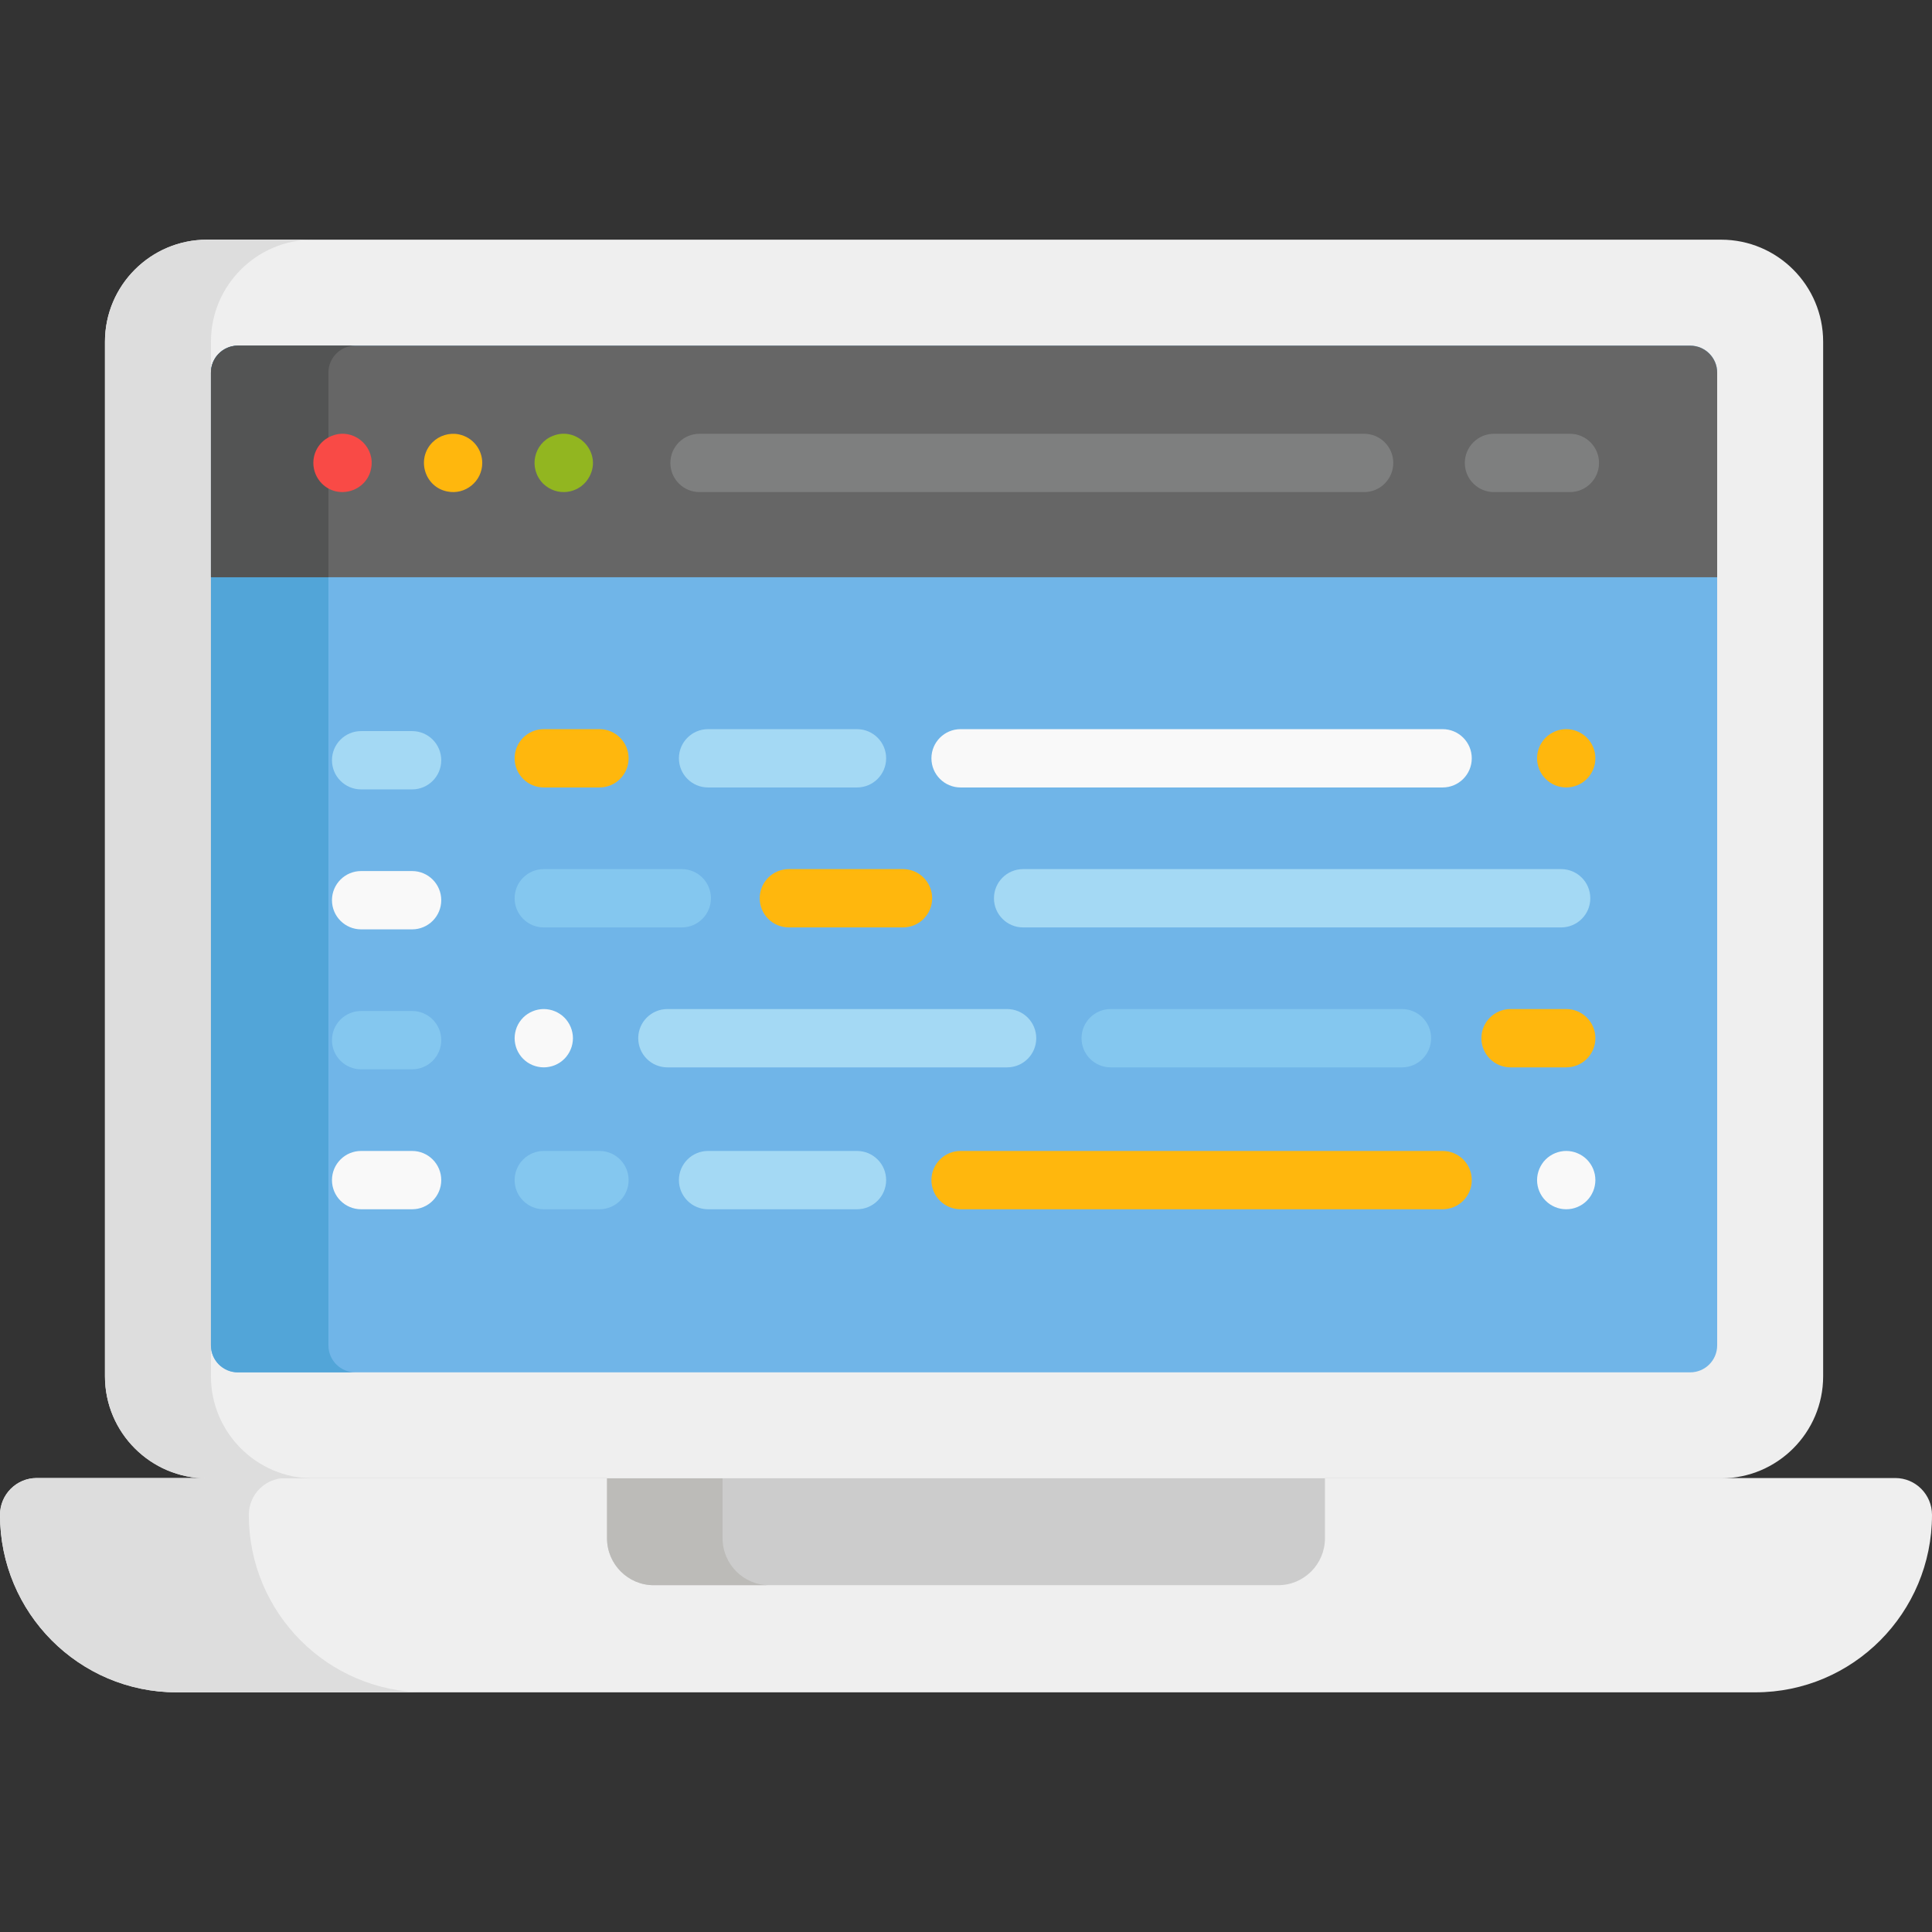 <?xml version="1.0" encoding="iso-8859-1"?>
<!-- Generator: Adobe Illustrator 19.0.0, SVG Export Plug-In . SVG Version: 6.00 Build 0)  -->
<svg version="1.1" id="Capa_1" xmlns="http://www.w3.org/2000/svg" xmlns:xlink="http://www.w3.org/1999/xlink" x="0px" y="0px"
	 viewBox="0 0 512 512" style="enable-background:new 0 0 512 512;" xml:space="preserve">
<rect x="0" y="0" width="512" height="512" fill="#333333" stroke="none"/>
<path style="fill:#EFEFEF;" d="M9.722,391.696c-5.369,0-9.722,4.373-9.722,9.766l0,0l0,0l0,0c0,25.97,20.958,47.023,46.81,47.023
	H465.19c25.853,0,46.81-21.053,46.81-47.023l0,0l0,0l0,0c0-5.394-4.353-9.766-9.722-9.766H9.722z"/>
<path style="fill:#DDDDDD;" d="M65.936,401.462c0-5.394,4.353-9.766,9.722-9.766H9.722c-5.369,0-9.722,4.373-9.722,9.766
	c0,25.97,20.958,47.023,46.81,47.023h65.936C86.894,448.485,65.936,427.432,65.936,401.462z"/>
<path style="fill:#CCCCCC;" d="M160.874,391.696v15.975c0,6.83,5.563,12.419,12.363,12.419h165.526
	c6.799,0,12.363-5.589,12.363-12.419v-15.975H160.874z"/>
<path style="fill:#BCBBB8;" d="M191.492,407.672v-15.976h-30.618v15.975c0,6.83,5.563,12.419,12.363,12.419h30.618
	C197.055,420.091,191.492,414.502,191.492,407.672z"/>
<path style="fill:#EFEFEF;" d="M456.118,63.516c-18.407,0-382.842,0-401.267,0c-14.906,0-27.035,12.128-27.035,27.035v274.188
	c0,14.907,12.129,27.035,27.035,27.035c19.372,0,383.347,0,401.267,0c14.906,0,27.035-12.129,27.035-27.035V90.55
	C483.153,75.643,471.025,63.516,456.118,63.516z"/>
<path style="fill:#DDDDDD;" d="M55.903,364.738V90.55c0-14.907,12.129-27.035,27.035-27.035H54.851
	c-14.906,0-27.035,12.128-27.035,27.035v274.188c0,14.907,12.129,27.035,27.035,27.035h28.086
	C68.031,391.773,55.903,379.645,55.903,364.738z"/>
<path style="fill:#70B5E8;" d="M455.067,356.54c0,3.947-3.2,7.147-7.147,7.147c-16.982,0-398.125,0-384.87,0
	c-3.947,0-7.147-3.199-7.147-7.147V98.749c0-3.947,3.199-7.147,7.147-7.147c23.432,0,408.849,0,384.87,0
	c3.947,0,7.147,3.199,7.147,7.147V356.54z"/>
<path style="fill:#52A5D8;" d="M87.036,356.54V98.749c0-3.947,3.199-7.147,7.147-7.147H63.05c-3.947,0-7.147,3.199-7.147,7.147
	v257.79c0,3.947,3.199,7.147,7.147,7.147h31.134C90.236,363.687,87.036,360.487,87.036,356.54z"/>
<path style="fill:#666666;" d="M447.92,91.602c-16.73,0-368.26,0-384.87,0c-3.947,0-7.147,3.199-7.147,7.147v54.227h399.164V98.749
	C455.067,94.802,451.867,91.602,447.92,91.602z"/>
<path style="fill:#535454;" d="M55.903,98.749v54.227h31.133V98.749c0-3.947,3.199-7.147,7.147-7.147H63.05
	c-1.233,0-2.394,0.313-3.407,0.863c-0.202,0.11-0.399,0.229-0.589,0.358C57.153,94.107,55.903,96.283,55.903,98.749z"/>
<path style="fill:#F94A46;" d="M85.304,128.15c-1.443-1.443-2.266-3.431-2.266-5.471c0-3.613,2.491-6.797,6.223-7.572
	c5.256-1.096,10.207,3.66,9.077,9.087C97.226,130.121,89.707,132.552,85.304,128.15z"/>
<path style="fill:#FFB70D;" d="M118.56,130.252c-5.993-1.146-8.329-8.643-3.946-13.033c1.793-1.793,4.461-2.617,6.965-2.112
	c3.861,0.802,6.223,4.123,6.223,7.572C127.801,127.588,123.293,131.214,118.56,130.252z"/>
<path style="fill:#92B620;" d="M143.914,128.15c-3.984-4.11-2.412-10.624,2.514-12.601c6.754-2.845,13.704,4.865,9.375,11.425
	C153.267,130.826,147.606,131.735,143.914,128.15z"/>
<g>
	<path style="fill:#7E7F7F;" d="M361.504,130.41H185.382c-4.267,0-7.727-3.459-7.727-7.727s3.46-7.727,7.727-7.727h176.122
		c4.267,0,7.727,3.459,7.727,7.727C369.231,126.95,365.771,130.41,361.504,130.41z"/>
	<path style="fill:#7E7F7F;" d="M416.032,130.41h-20.112c-4.267,0-7.727-3.459-7.727-7.727s3.46-7.727,7.727-7.727h20.112
		c4.267,0,7.727,3.459,7.727,7.727C423.759,126.95,420.299,130.41,416.032,130.41z"/>
</g>
<path style="fill:#A4D9F4;" d="M109.208,209.201H95.702c-4.267,0-7.727-3.459-7.727-7.727c0-4.268,3.46-7.727,7.727-7.727h13.506
	c4.267,0,7.727,3.459,7.727,7.727C116.935,205.742,113.476,209.201,109.208,209.201z"/>
<path style="fill:#F9F9F9;" d="M109.208,246.291H95.702c-4.267,0-7.727-3.459-7.727-7.727s3.46-7.727,7.727-7.727h13.506
	c4.267,0,7.727,3.459,7.727,7.727C116.935,242.832,113.476,246.291,109.208,246.291z"/>
<path style="fill:#84C7EF;" d="M109.208,283.379H95.702c-4.267,0-7.727-3.459-7.727-7.727s3.46-7.727,7.727-7.727h13.506
	c4.267,0,7.727,3.459,7.727,7.727C116.935,279.92,113.476,283.379,109.208,283.379z"/>
<g>
	<path style="fill:#F9F9F9;" d="M109.208,320.468H95.702c-4.267,0-7.727-3.459-7.727-7.727s3.46-7.727,7.727-7.727h13.506
		c4.267,0,7.727,3.459,7.727,7.727C116.935,317.009,113.476,320.468,109.208,320.468z"/>
	<path style="fill:#F9F9F9;" d="M382.307,208.686H254.564c-4.267,0-7.727-3.459-7.727-7.727c0-4.268,3.46-7.727,7.727-7.727h127.743
		c4.267,0,7.727,3.459,7.727,7.727C390.034,205.227,386.574,208.686,382.307,208.686z"/>
</g>
<path style="fill:#A4D9F4;" d="M227.11,208.686h-39.465c-4.267,0-7.727-3.459-7.727-7.727c0-4.268,3.46-7.727,7.727-7.727h39.465
	c4.267,0,7.727,3.459,7.727,7.727C234.837,205.227,231.377,208.686,227.11,208.686z"/>
<g>
	<path style="fill:#FFB70D;" d="M158.863,208.686h-14.756c-4.267,0-7.727-3.459-7.727-7.727c0-4.268,3.46-7.727,7.727-7.727h14.756
		c4.267,0,7.727,3.459,7.727,7.727C166.59,205.227,163.131,208.686,158.863,208.686z"/>
	<path style="fill:#FFB70D;" d="M415.065,208.684c-0.505,0-1.01-0.051-1.505-0.155c-0.495-0.092-0.979-0.246-1.452-0.433
		c-0.464-0.195-0.907-0.433-1.329-0.71c-0.423-0.289-0.814-0.609-1.174-0.969c-1.442-1.432-2.266-3.421-2.266-5.46
		c0-2.029,0.824-4.019,2.266-5.46c0.361-0.362,0.752-0.68,1.174-0.959c0.423-0.278,0.865-0.525,1.329-0.71
		c0.474-0.196,0.958-0.35,1.452-0.444c0.99-0.205,2.02-0.205,3.019,0c0.495,0.093,0.979,0.247,1.442,0.444
		c0.464,0.185,0.917,0.433,1.34,0.71c0.422,0.279,0.814,0.597,1.174,0.959c0.351,0.35,0.68,0.751,0.958,1.174
		c0.279,0.413,0.515,0.866,0.71,1.329c0.195,0.474,0.34,0.958,0.443,1.453c0.092,0.494,0.144,0.999,0.144,1.504
		s-0.052,1.009-0.144,1.514c-0.103,0.495-0.247,0.979-0.443,1.443c-0.195,0.464-0.433,0.917-0.71,1.33
		c-0.279,0.433-0.608,0.824-0.958,1.174c-0.36,0.36-0.752,0.68-1.174,0.969c-0.423,0.278-0.876,0.515-1.34,0.71
		c-0.463,0.186-0.948,0.34-1.442,0.433C416.074,208.633,415.569,208.684,415.065,208.684z"/>
</g>
<path style="fill:#A4D9F4;" d="M266.89,282.864h-90.022c-4.267,0-7.727-3.459-7.727-7.727s3.46-7.727,7.727-7.727h90.022
	c4.267,0,7.727,3.459,7.727,7.727S271.158,282.864,266.89,282.864z"/>
<path style="fill:#FFB70D;" d="M239.303,245.776h-30.247c-4.267,0-7.727-3.459-7.727-7.727s3.46-7.727,7.727-7.727h30.247
	c4.267,0,7.727,3.459,7.727,7.727C247.03,242.316,243.571,245.776,239.303,245.776z"/>
<path style="fill:#84C7EF;" d="M180.677,245.776h-36.568c-4.267,0-7.727-3.459-7.727-7.727s3.46-7.727,7.727-7.727h36.568
	c4.267,0,7.727,3.459,7.727,7.727C188.404,242.316,184.944,245.776,180.677,245.776z"/>
<path style="fill:#A4D9F4;" d="M413.72,245.776H271.138c-4.267,0-7.727-3.459-7.727-7.727s3.46-7.727,7.727-7.727H413.72
	c4.267,0,7.727,3.459,7.727,7.727C421.446,242.316,417.987,245.776,413.72,245.776z"/>
<path style="fill:#84C7EF;" d="M371.531,282.864h-77.186c-4.267,0-7.727-3.459-7.727-7.727s3.46-7.727,7.727-7.727h77.186
	c4.267,0,7.727,3.459,7.727,7.727S375.798,282.864,371.531,282.864z"/>
<path style="fill:#FFB70D;" d="M415.067,282.864h-14.755c-4.267,0-7.727-3.459-7.727-7.727s3.46-7.727,7.727-7.727h14.756
	c4.267,0,7.727,3.459,7.727,7.727S419.334,282.864,415.067,282.864z"/>
<path style="fill:#F9F9F9;" d="M144.109,282.862c-0.505,0-1.01-0.051-1.515-0.155c-0.495-0.092-0.979-0.246-1.442-0.433
	c-0.464-0.195-0.917-0.433-1.34-0.71c-0.422-0.289-0.814-0.609-1.174-0.969c-0.351-0.35-0.67-0.741-0.958-1.174
	c-0.279-0.413-0.515-0.866-0.71-1.33c-0.185-0.464-0.34-0.948-0.433-1.443c-0.103-0.505-0.154-1.009-0.154-1.514
	s0.051-1.01,0.154-1.504c0.092-0.495,0.247-0.979,0.433-1.453c0.195-0.464,0.433-0.917,0.71-1.329
	c0.289-0.423,0.607-0.824,0.958-1.174c0.36-0.362,0.752-0.68,1.174-0.959c0.423-0.278,0.876-0.525,1.34-0.71
	c0.463-0.196,0.948-0.35,1.442-0.444c1-0.205,2.03-0.205,3.019,0c0.495,0.093,0.979,0.247,1.452,0.444
	c0.464,0.185,0.907,0.433,1.33,0.71c0.423,0.279,0.825,0.597,1.174,0.959c0.361,0.35,0.68,0.751,0.958,1.174
	c0.279,0.413,0.525,0.865,0.71,1.329c0.195,0.474,0.35,0.958,0.443,1.453c0.103,0.494,0.155,0.999,0.155,1.504
	s-0.052,1.009-0.155,1.514c-0.092,0.495-0.246,0.979-0.443,1.443c-0.185,0.464-0.433,0.917-0.71,1.33
	c-0.279,0.433-0.597,0.824-0.958,1.174c-0.35,0.36-0.752,0.68-1.174,0.969c-0.422,0.278-0.866,0.515-1.33,0.71
	c-0.474,0.186-0.958,0.34-1.452,0.433C145.119,282.811,144.614,282.862,144.109,282.862z"/>
<path style="fill:#FFB70D;" d="M382.307,320.468H254.564c-4.267,0-7.727-3.459-7.727-7.727s3.46-7.727,7.727-7.727h127.743
	c4.267,0,7.727,3.459,7.727,7.727C390.034,317.009,386.574,320.468,382.307,320.468z"/>
<path style="fill:#A4D9F4;" d="M227.11,320.468h-39.465c-4.267,0-7.727-3.459-7.727-7.727s3.46-7.727,7.727-7.727h39.465
	c4.267,0,7.727,3.459,7.727,7.727C234.837,317.009,231.377,320.468,227.11,320.468z"/>
<path style="fill:#84C7EF;" d="M158.863,320.468h-14.756c-4.267,0-7.727-3.459-7.727-7.727s3.46-7.727,7.727-7.727h14.756
	c4.267,0,7.727,3.459,7.727,7.727C166.59,317.009,163.131,320.468,158.863,320.468z"/>
<path style="fill:#F9F9F9;" d="M415.065,320.466c-0.505,0-1.01-0.051-1.505-0.144c-0.495-0.103-0.979-0.247-1.452-0.444
	c-0.464-0.195-0.907-0.433-1.329-0.71c-0.423-0.289-0.825-0.609-1.174-0.969c-1.442-1.432-2.266-3.421-2.266-5.46
	c0-0.505,0.051-1.01,0.154-1.504c0.103-0.495,0.247-0.979,0.443-1.453c0.195-0.464,0.433-0.917,0.71-1.329
	c0.279-0.423,0.597-0.824,0.958-1.174c0.35-0.362,0.752-0.68,1.174-0.959c0.423-0.278,0.865-0.525,1.329-0.71
	c0.474-0.196,0.958-0.35,1.452-0.444c0.99-0.205,2.02-0.205,3.019,0c0.495,0.093,0.979,0.247,1.442,0.444
	c0.464,0.185,0.917,0.433,1.34,0.71c0.422,0.279,0.814,0.597,1.174,0.959c0.351,0.35,0.67,0.751,0.958,1.174
	c0.279,0.413,0.515,0.865,0.71,1.329c0.185,0.474,0.34,0.958,0.443,1.453c0.092,0.494,0.144,0.999,0.144,1.504
	c0,2.039-0.825,4.029-2.256,5.46c-0.36,0.36-0.752,0.68-1.174,0.969c-0.423,0.278-0.876,0.515-1.34,0.71
	c-0.463,0.196-0.948,0.34-1.442,0.444C416.074,320.414,415.569,320.466,415.065,320.466z"/>
<g>
</g>
<g>
</g>
<g>
</g>
<g>
</g>
<g>
</g>
<g>
</g>
<g>
</g>
<g>
</g>
<g>
</g>
<g>
</g>
<g>
</g>
<g>
</g>
<g>
</g>
<g>
</g>
<g>
</g>
</svg>
